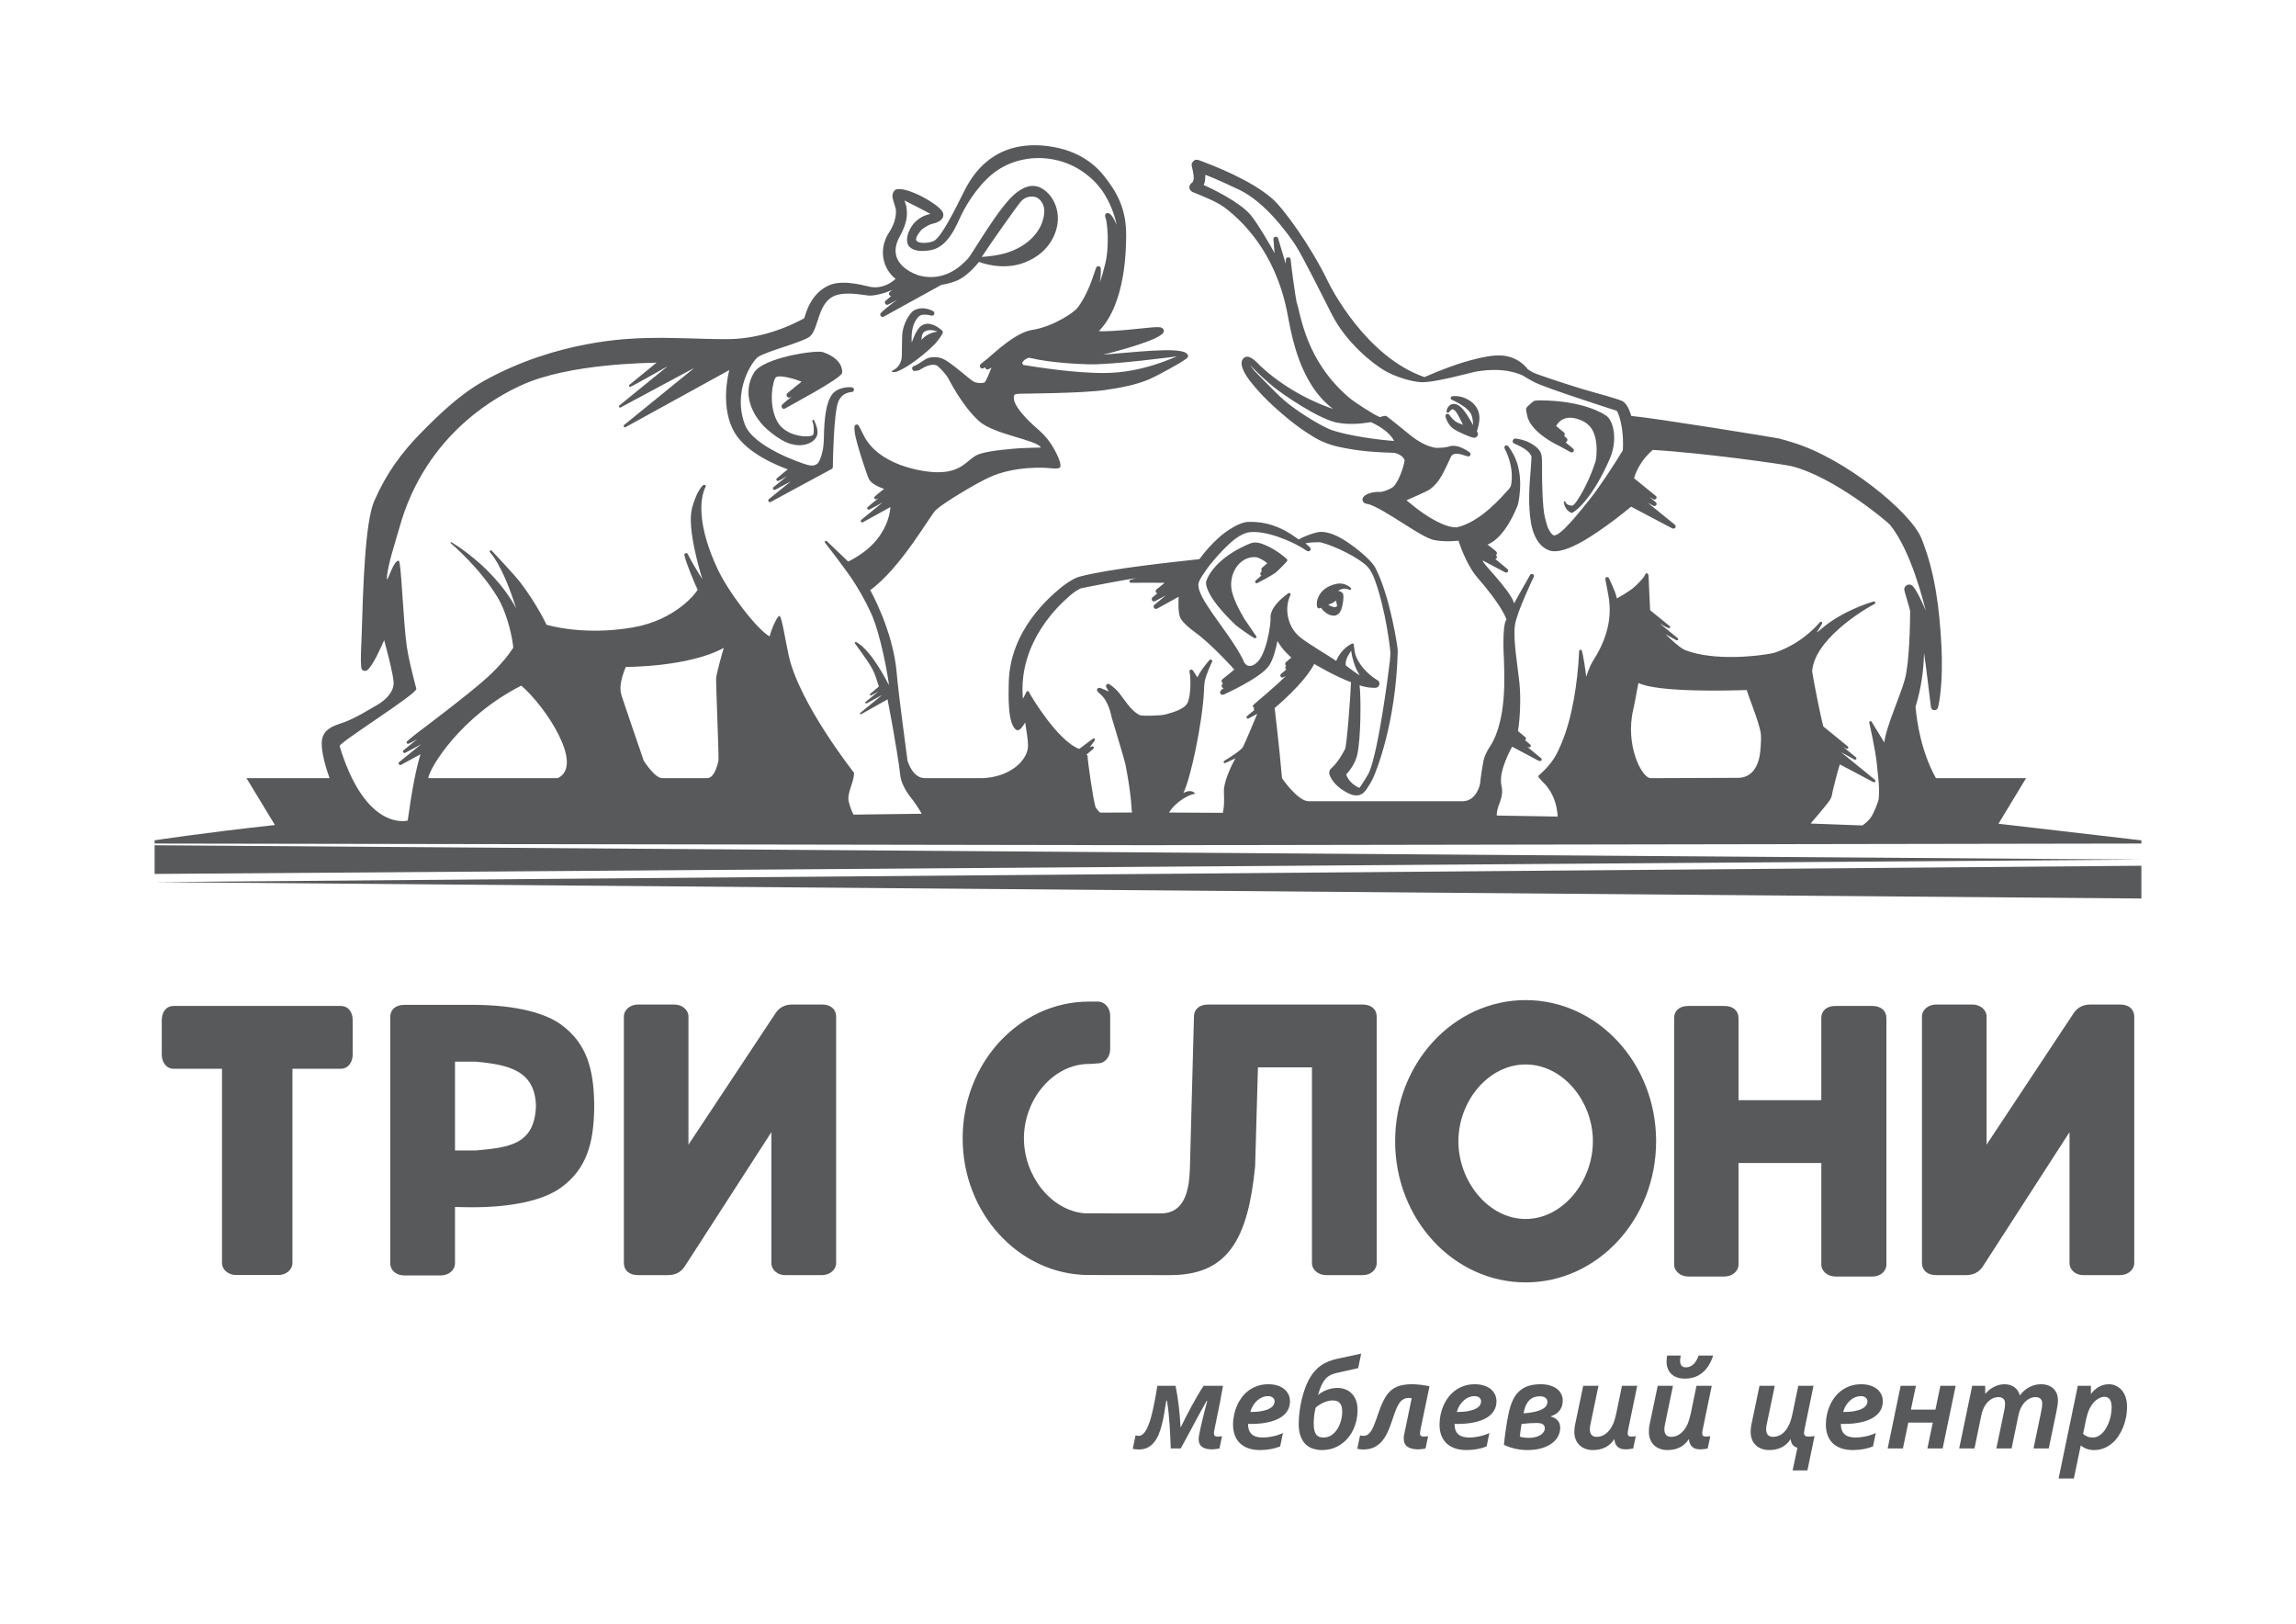 <?xml version="1.0" encoding="utf-8"?>
<!-- Generator: Adobe Illustrator 16.0.0, SVG Export Plug-In . SVG Version: 6.00 Build 0)  -->
<!DOCTYPE svg PUBLIC "-//W3C//DTD SVG 1.1//EN" "http://www.w3.org/Graphics/SVG/1.1/DTD/svg11.dtd">
<svg version="1.1" id="Layer_1" xmlns="http://www.w3.org/2000/svg" xmlns:xlink="http://www.w3.org/1999/xlink" x="0px" y="0px"
	 width="841.89px" height="595.28px" viewBox="0 0 841.89 595.28" enable-background="new 0 0 841.89 595.28" xml:space="preserve">
<g>
	<g>
		<path fill="#58595B" d="M559.41,366.65c-26.423,0-47.849,23.174-47.849,51.753s21.426,51.745,47.849,51.745
			c26.422,0,47.849-23.166,47.849-51.745S585.832,366.65,559.41,366.65z M559.41,446.902c-13.624,0-24.65-13.776-24.65-28.499
			c0-14.738,11.026-28.154,24.65-28.154c13.625,0,24.666,13.416,24.666,28.154C584.076,433.126,573.035,446.902,559.41,446.902z"/>
		<path fill="#58595B" d="M124.893,368.799H63.749c-2.959,0-4.435,2.357-4.435,5.164v12.694c0,2.365,1.323,5.172,4.435,5.172h17.657
			v71.183c0,2.511,2.366,4.436,5.156,4.436h15.493c2.814,0,5.172-1.925,5.172-4.436v-71.183h17.665c3.087,0,4.427-2.807,4.427-5.172
			v-12.694C129.319,371.156,127.836,368.799,124.893,368.799z"/>
		<path fill="#58595B" d="M499.63,368.277h-56.661c-3.393,0-5.172,1.917-5.172,4.418l-1.483,55.523
			c-0.265,10.617-3.16,16.005-9.688,16.615c-0.457,0.048-29.068-0.032-29.068-0.032c-12.35-1.13-22.108-13.865-22.108-27.488
			c0-14.258,10.689-27.257,23.88-27.257c0.915,0,3.305-0.216,3.305-0.216c2.518,0,4.442-2.366,4.442-5.173v-12.309
			c0-2.278-1.292-4.25-3.127-4.908c-0.41-0.159-0.843-0.256-1.315-0.256h-3.305c-12.958,0-24.674,5.774-33.085,15.043
			c-8.195,9.045-13.263,21.419-13.263,35.075c0,13.672,5.067,26.045,13.263,35.073c8.411,9.286,20.127,15.061,33.085,15.061
			l29.759,0.031c21.129,0,28.491-13.095,31.137-39.854l1.034-36.324h19.799v71.743c0,2.511,2.366,4.435,5.181,4.435h13.543
			c2.815,0,5.021-1.924,5.021-4.435v-90.349C504.802,370.194,503.021,368.277,499.63,368.277z"/>
		<path fill="#58595B" d="M686.525,368.799h-13.521c-3.392,0-5.172,1.925-5.172,4.435v30.118h-30.36v-30.118
			c0-2.51-1.778-4.435-5.172-4.435H619.03c-3.399,0-5.164,1.925-5.164,4.435v90.348c0,2.494,2.357,4.411,5.164,4.411h13.271
			c2.814,0,5.172-1.917,5.172-4.411v-37.207h30.36v37.207c0,2.494,2.357,4.411,5.172,4.411h13.672c2.814,0,5.021-1.917,5.021-4.411
			v-90.348C691.697,370.724,689.917,368.799,686.525,368.799z"/>
		<path fill="#58595B" d="M777.402,368.277h-10.89c-3.544,0-5.309,1.772-6.495,3.689l-31.586,47.688v-46.96
			c0-2.501-2.357-4.418-5.172-4.418h-13.352c-2.807,0-5.172,1.917-5.172,4.418v90.349c0,2.511,1.779,4.435,5.172,4.435h10.993
			c3.536,0,5.324-1.764,6.495-3.697l31.45-48.713v47.976c0,2.511,2.214,4.435,5.004,4.435h13.552c2.823,0,5.181-1.924,5.181-4.435
			v-90.349C782.583,370.194,780.803,368.277,777.402,368.277z"/>
		<path fill="#58595B" d="M301.42,368.277h-10.89c-3.561,0-5.317,1.772-6.495,3.689l-31.595,47.688v-46.96
			c0-2.501-2.357-4.418-5.155-4.418h-13.368c-2.799,0-5.155,1.917-5.155,4.418v90.349c0,2.511,1.764,4.435,5.155,4.435h11.01
			c3.536,0,5.309-1.764,6.479-3.697l31.441-48.713v47.976c0,2.511,2.214,4.435,5.028,4.435h13.544c2.807,0,5.172-1.924,5.172-4.435
			v-90.349C306.592,370.194,304.812,368.277,301.42,368.277z"/>
		<path fill="#58595B" d="M217.879,404.555c-0.216-12.677-2.734-22.043-12.124-28.908c-7.049-5.155-19.55-7.257-32.509-7.257
			h-24.979c-3.392,0-5.172,1.933-5.172,4.435v90.349c0,2.51,2.213,4.418,5.027,4.418h13.544c2.815,0,5.172-1.908,5.172-4.418V442.5
			c1.26,0.072,6.407,0.104,6.407,0.104c12.959,0,25.46-2.085,32.509-7.25c9.39-6.863,11.908-16.229,12.124-28.898
			C217.888,406.456,217.888,404.555,217.879,404.555z M174.457,421.779h-7.618v-32.557h7.618
			c12.116,1.114,21.715,3.264,22.068,16.206C196.036,419.719,186.646,420.665,174.457,421.779z"/>
	</g>
	<g>
		<g>
			<path fill="#58595B" d="M433.033,523.13c0.537-1.139,1.154-2.373,1.836-3.721c0.69-1.348,1.403-2.695,2.142-4.05
				c0.745-1.354,1.483-2.679,2.237-3.953c0.737-1.268,1.435-2.39,2.102-3.352h7.104c-0.338,1.899-0.706,3.913-1.107,6.045
				l-2.028,9.944c-0.081,0.313-0.12,0.593-0.153,0.85c-0.023,0.256-0.047,0.457-0.047,0.602c0,0.4,0.096,0.69,0.304,0.891
				c0.218,0.2,0.546,0.288,0.995,0.288c0.448,0,1.002-0.04,1.684-0.128l-0.962,4.499c-0.434,0.087-0.898,0.167-1.396,0.224
				c-0.505,0.056-0.945,0.089-1.362,0.089c-1.619,0-2.847-0.313-3.641-0.915c-0.811-0.609-1.219-1.556-1.219-2.838
				c0-0.338,0.064-0.787,0.145-1.38c0.104-0.593,0.24-1.275,0.4-2.037c0.161-0.77,0.354-1.604,0.562-2.501
				c0.208-0.898,0.449-1.82,0.666-2.743c0.224-0.93,0.457-1.845,0.697-2.767c0.225-0.938,0.474-1.795,0.689-2.598h-0.208
				c-0.65,1.123-1.355,2.381-2.117,3.761c-0.754,1.396-1.54,2.855-2.365,4.362c-0.811,1.523-1.629,3.079-2.494,4.659
				c-0.858,1.587-1.7,3.144-2.534,4.658h-3.673c-0.048-1.411-0.104-2.854-0.176-4.354c-0.072-1.491-0.161-2.983-0.257-4.482
				c-0.112-1.508-0.24-2.991-0.385-4.475c-0.161-1.476-0.354-2.887-0.602-4.226h-0.209c-0.265,1.645-0.513,3.23-0.785,4.763
				c-0.249,1.531-0.554,2.959-0.906,4.29c-0.345,1.331-0.762,2.534-1.219,3.624c-0.481,1.091-1.059,2.021-1.724,2.791
				c-0.667,0.778-1.437,1.388-2.318,1.812c-0.906,0.426-1.933,0.634-3.104,0.634c-0.321,0-0.697-0.016-1.146-0.056
				c-0.433-0.048-0.794-0.104-1.099-0.184l1.019-4.925c0.385,0.104,0.786,0.169,1.179,0.169c0.577,0,1.13-0.241,1.628-0.706
				c0.497-0.464,0.946-1.123,1.379-1.964c0.409-0.843,0.786-1.853,1.163-2.991c0.353-1.155,0.682-2.422,0.986-3.77
				c0.305-1.363,0.602-2.798,0.883-4.313c0.264-1.516,0.537-3.056,0.785-4.603h6.664c0.488,2.405,0.882,4.898,1.194,7.489
				c0.306,2.599,0.514,5.115,0.626,7.586H433.033z"/>
			<path fill="#58595B" d="M473.007,513.764c0,1.282-0.313,2.438-0.93,3.448c-0.625,1.026-1.556,1.893-2.768,2.614
				c-1.218,0.713-2.717,1.267-4.498,1.636c-1.788,0.385-3.832,0.577-6.167,0.577c-0.271,0-0.608-0.009-1.009-0.024v0.136
				c0,0.844,0.119,1.572,0.36,2.19c0.256,0.634,0.609,1.146,1.059,1.531c0.473,0.4,1.042,0.689,1.691,0.866
				c0.666,0.185,1.419,0.272,2.245,0.272c1.228,0,2.526-0.145,3.881-0.449c1.355-0.305,2.543-0.705,3.553-1.211l-1.01,4.933
				c-0.986,0.4-2.109,0.721-3.36,0.962c-1.268,0.24-2.605,0.369-4.018,0.369c-1.691,0-3.159-0.233-4.401-0.69
				c-1.26-0.466-2.294-1.099-3.088-1.924c-0.818-0.834-1.427-1.821-1.82-2.952c-0.409-1.146-0.602-2.405-0.602-3.768
				c0-1.22,0.136-2.431,0.401-3.633c0.24-1.195,0.609-2.35,1.099-3.44c0.488-1.107,1.106-2.116,1.819-3.063
				c0.723-0.946,1.572-1.749,2.526-2.438c0.955-0.69,2.029-1.236,3.216-1.629c1.179-0.393,2.478-0.593,3.857-0.593
				c1.219,0,2.317,0.151,3.311,0.456c0.962,0.289,1.798,0.722,2.479,1.268c0.689,0.537,1.227,1.203,1.611,1.973
				C472.814,511.952,473.007,512.817,473.007,513.764z M467.378,513.764c0-0.514-0.224-0.971-0.626-1.348
				c-0.416-0.385-1.034-0.569-1.868-0.569c-0.642,0-1.282,0.129-1.94,0.377c-0.649,0.257-1.267,0.626-1.852,1.131
				c-0.562,0.506-1.083,1.099-1.549,1.82c-0.457,0.723-0.826,1.547-1.083,2.485c1.677,0,3.081-0.112,4.22-0.336
				c1.146-0.226,2.053-0.513,2.741-0.882c0.697-0.369,1.195-0.786,1.5-1.235C467.218,514.726,467.378,514.261,467.378,513.764z"/>
			<path fill="#58595B" d="M489.935,503.388c-0.85,0.192-1.611,0.465-2.269,0.826c-0.658,0.368-1.243,0.857-1.765,1.475
				c-0.514,0.609-0.986,1.379-1.403,2.294c-0.409,0.922-0.794,2.028-1.187,3.344h0.104c0.401-0.337,0.866-0.649,1.38-0.946
				c0.514-0.306,1.075-0.562,1.668-0.802c0.593-0.225,1.211-0.401,1.86-0.53c0.657-0.144,1.347-0.208,2.053-0.208
				c1.026,0,1.988,0.161,2.903,0.506c0.897,0.336,1.684,0.85,2.357,1.531c0.673,0.682,1.202,1.523,1.579,2.534
				c0.385,1.01,0.569,2.181,0.569,3.504c0,1.9-0.28,3.729-0.882,5.51c-0.594,1.763-1.443,3.327-2.566,4.683
				c-1.122,1.354-2.493,2.445-4.121,3.271c-1.604,0.818-3.448,1.236-5.493,1.236c-1.011,0-2.021-0.146-3.039-0.426
				c-1.011-0.297-1.933-0.795-2.742-1.508c-0.802-0.722-1.468-1.691-1.966-2.942c-0.505-1.235-0.77-2.807-0.77-4.699
				c0-1.411,0.104-2.888,0.289-4.442c0.185-1.556,0.473-3.112,0.842-4.651s0.834-3.015,1.372-4.442
				c0.537-1.41,1.171-2.693,1.884-3.832c0.497-0.811,1.075-1.557,1.692-2.245c0.625-0.69,1.323-1.3,2.109-1.845
				c0.777-0.546,1.668-1.019,2.646-1.429c0.97-0.393,2.085-0.729,3.313-1.009l8.748-1.885l-1.082,5.3L489.935,503.388z
				 M481.707,521.927c0,1.05,0.089,1.908,0.266,2.574c0.192,0.666,0.432,1.179,0.753,1.556c0.32,0.368,0.698,0.617,1.139,0.761
				c0.441,0.129,0.923,0.193,1.444,0.193c1.09,0,2.053-0.28,2.919-0.858c0.857-0.585,1.563-1.323,2.141-2.245
				c0.585-0.913,1.01-1.933,1.323-3.056c0.313-1.122,0.465-2.221,0.465-3.312c0-0.634-0.049-1.211-0.177-1.724
				c-0.12-0.514-0.313-0.946-0.602-1.299c-0.264-0.361-0.617-0.634-1.059-0.818c-0.441-0.192-0.978-0.288-1.627-0.288
				c-0.506,0-1.026,0.064-1.572,0.192c-0.537,0.12-1.091,0.304-1.635,0.529c-0.546,0.231-1.075,0.505-1.597,0.834
				c-0.521,0.32-1.002,0.682-1.451,1.074c-0.112,0.401-0.208,0.85-0.313,1.348c-0.08,0.489-0.169,1.01-0.226,1.539
				c-0.072,0.546-0.119,1.067-0.144,1.58C481.724,521.028,481.707,521.494,481.707,521.927z"/>
			<path fill="#58595B" d="M517.632,512.608c-0.441-0.079-0.803-0.112-1.066-0.112c-1.194,0-2.189,0.418-2.967,1.268
				c-0.433,0.497-0.834,1.09-1.171,1.788c-0.345,0.698-0.666,1.476-0.963,2.285c-0.288,0.834-0.593,1.691-0.897,2.599
				c-0.305,0.914-0.609,1.813-0.945,2.702c-0.354,0.898-0.738,1.756-1.156,2.606c-0.433,0.85-0.93,1.619-1.499,2.341
				c-0.811,1.011-1.78,1.813-2.911,2.422c-1.138,0.594-2.51,0.89-4.129,0.89c-0.289,0-0.658-0.016-1.115-0.056
				c-0.449-0.048-0.842-0.104-1.13-0.184l1.019-4.925c0.432,0.104,0.897,0.169,1.371,0.169c0.521,0,1.002-0.145,1.418-0.434
				c0.434-0.28,0.818-0.689,1.188-1.234c0.385-0.562,0.737-1.234,1.058-2.004c0.321-0.779,0.634-1.604,0.938-2.486
				c0.313-0.898,0.634-1.805,0.955-2.742c0.32-0.938,0.689-1.861,1.074-2.768c0.4-0.89,0.834-1.748,1.314-2.558
				c0.49-0.802,1.044-1.507,1.677-2.102c0.994-0.97,2.156-1.635,3.473-2.02c1.331-0.369,2.798-0.569,4.466-0.569
				c2.045,0,4.226,0.248,6.535,0.737l-3.295,15.821c-0.057,0.313-0.104,0.593-0.129,0.85c-0.048,0.256-0.063,0.457-0.063,0.602
				c0,0.408,0.119,0.714,0.328,0.906c0.225,0.185,0.537,0.272,0.979,0.272c0.417,0,0.979-0.04,1.684-0.128l-0.971,4.499
				c-0.416,0.087-0.881,0.167-1.387,0.224c-0.497,0.056-0.954,0.089-1.355,0.089c-1.636,0-2.902-0.32-3.849-0.938
				c-0.922-0.634-1.388-1.645-1.388-3.056c0-0.208,0.008-0.448,0.032-0.714c0.016-0.264,0.057-0.521,0.137-0.793L517.632,512.608z"
				/>
			<path fill="#58595B" d="M548.722,513.764c0,1.282-0.313,2.438-0.938,3.448c-0.618,1.026-1.54,1.893-2.751,2.614
				c-1.219,0.713-2.719,1.267-4.507,1.636c-1.779,0.385-3.849,0.577-6.158,0.577c-0.272,0-0.609-0.009-1.011-0.024v0.136
				c0,0.844,0.104,1.572,0.361,2.19c0.233,0.634,0.586,1.146,1.058,1.531c0.475,0.4,1.036,0.689,1.692,0.866
				c0.666,0.185,1.404,0.272,2.229,0.272c1.243,0,2.526-0.145,3.882-0.449c1.362-0.305,2.541-0.705,3.552-1.211l-1.019,4.933
				c-0.962,0.4-2.084,0.721-3.336,0.962c-1.267,0.24-2.605,0.369-4.025,0.369c-1.684,0-3.159-0.233-4.395-0.69
				c-1.267-0.466-2.293-1.099-3.103-1.924c-0.818-0.834-1.42-1.821-1.82-2.952c-0.394-1.146-0.586-2.405-0.586-3.768
				c0-1.22,0.121-2.431,0.377-3.633c0.257-1.195,0.626-2.35,1.122-3.44c0.49-1.107,1.091-2.116,1.829-3.063
				c0.722-0.946,1.555-1.749,2.518-2.438c0.946-0.69,2.021-1.236,3.208-1.629c1.187-0.393,2.462-0.593,3.864-0.593
				c1.22,0,2.302,0.151,3.289,0.456c0.978,0.289,1.812,0.722,2.501,1.268c0.683,0.537,1.22,1.203,1.597,1.973
				C548.537,511.952,548.722,512.817,548.722,513.764z M543.075,513.764c0-0.514-0.2-0.971-0.601-1.348
				c-0.426-0.385-1.034-0.569-1.868-0.569c-0.642,0-1.283,0.129-1.941,0.377c-0.657,0.257-1.267,0.626-1.853,1.131
				c-0.569,0.506-1.082,1.099-1.547,1.82c-0.465,0.723-0.826,1.547-1.099,2.485c1.676,0,3.095-0.112,4.218-0.336
				c1.139-0.226,2.061-0.513,2.758-0.882c0.698-0.369,1.195-0.786,1.5-1.235C542.924,514.726,543.075,514.261,543.075,513.764z"/>
			<path fill="#58595B" d="M568.623,519.336c1.131,0.265,1.99,0.762,2.575,1.468c0.601,0.706,0.89,1.588,0.89,2.631
				c0,1.091-0.256,2.133-0.777,3.127s-1.292,1.861-2.311,2.614c-1.01,0.738-2.253,1.331-3.744,1.771
				c-1.5,0.441-3.216,0.667-5.18,0.667c-1.549,0-3.072-0.169-4.563-0.514c-1.499-0.338-2.854-0.81-4.065-1.412
				c0.112-1.026,0.225-2.053,0.353-3.103c0.137-1.034,0.273-2.045,0.417-3.048c0.145-0.985,0.305-1.932,0.466-2.846
				c0.168-0.923,0.329-1.765,0.489-2.534c0.393-1.78,0.865-3.328,1.467-4.651c0.586-1.331,1.355-2.438,2.293-3.336
				c0.923-0.882,2.045-1.556,3.337-2.013c1.307-0.441,2.854-0.673,4.667-0.673c1.282,0,2.414,0.151,3.416,0.456
				c1.002,0.289,1.844,0.706,2.533,1.235c0.706,0.538,1.22,1.162,1.589,1.893c0.359,0.722,0.544,1.516,0.544,2.365
				c0,1.388-0.359,2.582-1.066,3.577c-0.714,0.993-1.82,1.739-3.328,2.229V519.336z M563.476,521.687
				c-0.705,0-1.547,0.023-2.526,0.079c-0.97,0.064-1.98,0.153-3.007,0.273c-0.128,0.714-0.256,1.476-0.385,2.277
				c-0.112,0.802-0.216,1.587-0.272,2.357c0.401,0.152,0.882,0.257,1.435,0.337c0.546,0.08,1.195,0.129,1.949,0.129
				c0.778,0,1.54-0.081,2.237-0.258c0.698-0.16,1.314-0.4,1.837-0.713c0.521-0.297,0.946-0.682,1.234-1.114
				c0.313-0.449,0.465-0.938,0.465-1.476c0-0.603-0.225-1.06-0.705-1.396C565.264,521.847,564.518,521.687,563.476,521.687z
				 M564.623,511.903c-0.754,0-1.452,0.104-2.094,0.336c-0.642,0.226-1.219,0.594-1.716,1.091c-0.514,0.498-0.946,1.139-1.315,1.941
				c-0.368,0.802-0.657,1.764-0.842,2.887c1.732-0.137,3.168-0.337,4.282-0.61c1.123-0.28,2.013-0.601,2.678-0.985
				c0.666-0.377,1.131-0.786,1.388-1.234c0.265-0.441,0.4-0.891,0.4-1.372c0-0.609-0.248-1.106-0.705-1.491
				C566.218,512.088,565.528,511.903,564.623,511.903z"/>
			<path fill="#58595B" d="M577.276,524.901c0-0.376,0.023-0.802,0.064-1.275c0.04-0.48,0.151-1.106,0.328-1.907l2.863-13.664h5.589
				l-2.943,14.145c-0.137,0.642-0.208,1.235-0.208,1.804c0,0.963,0.232,1.66,0.674,2.109c0.449,0.449,1.05,0.658,1.812,0.658
				c0.49,0,1.003-0.064,1.516-0.209c0.521-0.145,1.035-0.385,1.54-0.722s0.994-0.785,1.476-1.331
				c0.473-0.545,0.897-1.219,1.298-2.028c0.266-0.546,0.521-1.179,0.738-1.9s0.449-1.588,0.666-2.599l2.053-9.927h5.589
				l-3.304,15.989c-0.072,0.313-0.112,0.593-0.145,0.85c-0.032,0.256-0.048,0.457-0.048,0.602c0,0.408,0.104,0.714,0.32,0.906
				c0.233,0.185,0.554,0.272,0.979,0.272c0.458,0,1.019-0.04,1.677-0.128l-0.97,4.499c-1.012,0.2-1.926,0.313-2.743,0.313
				c-1.315,0-2.311-0.32-2.983-0.964c-0.674-0.624-1.051-1.531-1.139-2.717h-0.096c-0.866,1.323-1.965,2.316-3.265,2.958
				c-1.314,0.658-2.814,0.979-4.482,0.979c-1.011,0-1.939-0.146-2.767-0.457c-0.841-0.297-1.571-0.73-2.156-1.3
				c-0.609-0.569-1.083-1.268-1.428-2.094C577.445,526.931,577.276,525.985,577.276,524.901z"/>
			<path fill="#58595B" d="M604.612,524.901c0-0.376,0.008-0.802,0.049-1.275c0.031-0.48,0.151-1.106,0.32-1.907l2.871-13.664h5.589
				l-2.936,14.145c-0.145,0.642-0.224,1.235-0.224,1.804c0,0.963,0.239,1.66,0.681,2.109c0.449,0.449,1.059,0.658,1.813,0.658
				c0.489,0,0.994-0.064,1.516-0.209s1.027-0.385,1.54-0.722c0.505-0.337,0.994-0.785,1.476-1.331
				c0.473-0.545,0.897-1.219,1.307-2.028c0.257-0.546,0.513-1.179,0.721-1.9c0.241-0.722,0.449-1.588,0.675-2.599l2.053-9.927h5.598
				l-3.313,15.989c-0.056,0.313-0.12,0.593-0.145,0.85c-0.032,0.256-0.048,0.457-0.048,0.602c0,0.408,0.104,0.714,0.337,0.906
				c0.217,0.185,0.538,0.272,0.954,0.272c0.465,0,1.026-0.04,1.684-0.128l-0.962,4.499c-1.002,0.2-1.933,0.313-2.759,0.313
				c-1.291,0-2.285-0.32-2.959-0.964c-0.674-0.624-1.066-1.531-1.154-2.717h-0.104c-0.865,1.323-1.948,2.316-3.264,2.958
				c-1.307,0.658-2.807,0.979-4.482,0.979c-1.011,0-1.924-0.146-2.767-0.457c-0.834-0.297-1.548-0.73-2.156-1.3
				c-0.61-0.569-1.067-1.268-1.404-2.094C604.772,526.931,604.612,525.985,604.612,524.901z M616.304,496.964
				c-0.169,0.746-0.248,1.372-0.248,1.876c0,1.629,0.705,2.447,2.116,2.447c1.043,0,1.973-0.386,2.775-1.123
				c0.785-0.746,1.427-1.805,1.9-3.2h5.34c-0.897,2.734-2.196,4.836-3.953,6.278c-1.74,1.46-3.89,2.183-6.432,2.183
				c-0.97,0-1.86-0.129-2.678-0.394c-0.825-0.266-1.531-0.65-2.142-1.179c-0.593-0.529-1.059-1.188-1.395-1.973
				c-0.329-0.803-0.498-1.716-0.498-2.759c0-0.674,0.081-1.396,0.209-2.157H616.304z"/>
			<path fill="#58595B" d="M659.077,530.78c-0.706-0.21-1.268-0.554-1.701-1.035c-0.416-0.489-0.682-1.179-0.754-2.068h-0.096
				c-0.866,1.323-1.973,2.316-3.271,2.958c-1.308,0.658-2.807,0.979-4.476,0.979c-1.018,0-1.948-0.146-2.789-0.457
				c-0.818-0.297-1.548-0.73-2.143-1.3c-0.601-0.569-1.082-1.268-1.418-2.094c-0.337-0.833-0.506-1.778-0.506-2.862
				c0-0.376,0.008-0.802,0.064-1.275c0.04-0.48,0.152-1.106,0.328-1.907l2.855-13.664h5.597l-2.95,14.145
				c-0.145,0.642-0.209,1.188-0.209,1.668c0,1.034,0.225,1.78,0.674,2.229c0.457,0.457,1.05,0.674,1.82,0.674
				c0.729,0,1.516-0.161,2.316-0.489c0.787-0.329,1.549-0.931,2.254-1.78c0.545-0.666,1.051-1.507,1.499-2.535
				c0.449-1.025,0.818-2.309,1.139-3.864l2.078-10.047h5.588l-3.343,16.142c-0.057,0.329-0.097,0.568-0.104,0.722
				c-0.016,0.152-0.032,0.28-0.032,0.368c0,0.538,0.137,0.899,0.417,1.1c0.281,0.2,0.722,0.288,1.339,0.288
				c0.177,0,0.465-0.008,0.85-0.04c0.394-0.032,0.818-0.08,1.251-0.169l-2.622,12.614h-5.421L659.077,530.78z"/>
			<path fill="#58595B" d="M690.382,513.764c0,1.282-0.313,2.438-0.931,3.448c-0.624,1.026-1.555,1.893-2.767,2.614
				c-1.21,0.713-2.709,1.267-4.507,1.636c-1.771,0.385-3.823,0.577-6.149,0.577c-0.272,0-0.618-0.009-1.019-0.024v0.136
				c0,0.844,0.112,1.572,0.361,2.19c0.24,0.634,0.593,1.146,1.066,1.531c0.465,0.4,1.026,0.689,1.691,0.866
				c0.666,0.185,1.419,0.272,2.229,0.272c1.234,0,2.534-0.145,3.896-0.449c1.355-0.305,2.543-0.705,3.553-1.211l-1.018,4.933
				c-0.987,0.4-2.102,0.721-3.353,0.962c-1.268,0.24-2.606,0.369-4.025,0.369c-1.684,0-3.159-0.233-4.402-0.69
				c-1.26-0.466-2.286-1.099-3.104-1.924c-0.802-0.834-1.41-1.821-1.795-2.952c-0.41-1.146-0.603-2.405-0.603-3.768
				c0-1.22,0.128-2.431,0.377-3.633c0.257-1.195,0.626-2.35,1.114-3.44c0.489-1.107,1.09-2.116,1.828-3.063
				c0.722-0.946,1.564-1.749,2.527-2.438c0.945-0.69,2.02-1.236,3.207-1.629c1.186-0.393,2.469-0.593,3.864-0.593
				c1.211,0,2.31,0.151,3.288,0.456c0.979,0.289,1.813,0.722,2.502,1.268c0.682,0.537,1.211,1.203,1.604,1.973
				C690.197,511.952,690.382,512.817,690.382,513.764z M684.753,513.764c0-0.514-0.217-0.971-0.626-1.348
				c-0.416-0.385-1.026-0.569-1.86-0.569c-0.642,0-1.29,0.129-1.949,0.377c-0.648,0.257-1.258,0.626-1.843,1.131
				c-0.57,0.506-1.092,1.099-1.549,1.82c-0.465,0.723-0.825,1.547-1.091,2.485c1.668,0,3.089-0.112,4.227-0.336
				c1.123-0.226,2.045-0.513,2.742-0.882c0.689-0.369,1.188-0.786,1.492-1.235C684.6,514.726,684.753,514.261,684.753,513.764z"/>
			<path fill="#58595B" d="M706.732,531.02l1.973-9.478h-8.974l-1.973,9.478h-5.589l4.755-22.965h5.59l-1.829,8.724h8.997
				l1.813-8.724h5.604l-4.778,22.965H706.732z"/>
			<path fill="#58595B" d="M740.7,511.494c0.978-1.299,2.141-2.285,3.448-2.975c1.331-0.69,2.75-1.034,4.218-1.034
				c0.938,0,1.788,0.136,2.559,0.393c0.746,0.265,1.402,0.642,1.947,1.154c0.546,0.498,0.987,1.123,1.284,1.845
				c0.296,0.722,0.44,1.563,0.44,2.51c0,0.585-0.048,1.235-0.16,1.941c-0.104,0.713-0.233,1.419-0.377,2.14l-2.822,13.552h-5.59
				l2.799-13.454c0.161-0.763,0.257-1.372,0.32-1.829c0.057-0.457,0.072-0.85,0.072-1.17c0-0.329-0.031-0.626-0.128-0.915
				c-0.08-0.289-0.216-0.537-0.408-0.745c-0.185-0.218-0.45-0.385-0.746-0.506c-0.321-0.128-0.722-0.2-1.163-0.2
				c-0.954,0-1.845,0.272-2.679,0.81c-0.842,0.529-1.571,1.267-2.165,2.205c-0.32,0.474-0.601,1.003-0.826,1.604
				c-0.24,0.601-0.456,1.323-0.625,2.156l-2.485,12.044h-5.598l2.807-13.454c0.16-0.763,0.272-1.372,0.321-1.829
				c0.048-0.457,0.072-0.85,0.072-1.17c0-0.329-0.041-0.626-0.121-0.915c-0.088-0.289-0.232-0.537-0.417-0.745
				c-0.184-0.218-0.449-0.385-0.753-0.506c-0.313-0.128-0.714-0.2-1.163-0.2c-0.874,0-1.692,0.231-2.478,0.682
				c-0.795,0.465-1.476,1.09-2.07,1.908c-0.393,0.513-0.729,1.115-1.001,1.78c-0.289,0.674-0.514,1.467-0.715,2.357l-2.501,12.092
				h-5.604l4.77-22.965h4.765v2.887h0.095c0.377-0.449,0.811-0.891,1.315-1.308c0.506-0.417,1.067-0.794,1.652-1.099
				c0.602-0.32,1.219-0.577,1.909-0.762c0.689-0.192,1.387-0.288,2.108-0.288c1.403,0,2.59,0.344,3.577,1.034
				c0.978,0.689,1.65,1.676,2.012,2.975H740.7z"/>
			<path fill="#58595B" d="M773.232,507.485c0.994,0,1.9,0.2,2.727,0.608c0.818,0.393,1.523,0.954,2.125,1.66
				c0.585,0.723,1.051,1.588,1.371,2.614c0.321,1.026,0.489,2.173,0.489,3.432c0,1.204-0.129,2.438-0.353,3.705
				c-0.249,1.268-0.602,2.47-1.051,3.641c-0.473,1.171-1.059,2.278-1.732,3.304c-0.682,1.027-1.46,1.925-2.357,2.679
				c-0.89,0.77-1.892,1.379-3.015,1.819c-1.106,0.441-2.294,0.667-3.561,0.667c-1.011,0-1.925-0.146-2.751-0.457
				c-0.818-0.297-1.516-0.699-2.076-1.18h-0.097l-2.518,12.061h-5.59l7.04-33.983h4.805v2.887h0.104
				c0.328-0.434,0.707-0.867,1.156-1.283c0.416-0.418,0.905-0.786,1.442-1.107c0.536-0.32,1.123-0.568,1.765-0.77
				C771.772,507.589,772.479,507.485,773.232,507.485z M763.818,525.688c0.441,0.377,0.947,0.698,1.516,0.946
				c0.602,0.257,1.259,0.377,1.972,0.377c0.715,0,1.389-0.16,2.021-0.465c0.634-0.321,1.203-0.754,1.716-1.314
				c0.514-0.546,0.971-1.188,1.371-1.926c0.402-0.737,0.754-1.515,1.027-2.349c0.288-0.826,0.497-1.685,0.641-2.559
				c0.145-0.874,0.209-1.731,0.209-2.565c0-1.139-0.209-2.054-0.626-2.727c-0.433-0.675-1.098-1.019-1.996-1.019
				c-0.794,0-1.62,0.265-2.478,0.818c-0.857,0.537-1.645,1.331-2.334,2.381c-0.408,0.61-0.777,1.323-1.083,2.125
				c-0.32,0.81-0.593,1.739-0.809,2.783L763.818,525.688z"/>
		</g>
	</g>
	<g>
		<path fill="#58595B" d="M784.604,308.016c-3.448-0.433-51.305-5.945-51.81-6.021l10.12-16.708h-33.047
			c-5.404-9.639-7.016-20.789-7.489-26.189c1.974-6.415,3.015-13.103,3.112-19.819c0.568,3.484,2.469,19.414,2.469,19.414
			c0.032,0.469,0.104,1.095,0.585,1.411c0.418,0.329,1.06,0.341,1.516,0.036c0.506-0.297,0.569-0.906,0.698-1.359
			c0.12-0.481,1.868-8.196,1.099-22.429c-0.722-13.287-2.317-26.743-7.369-39.1c-3.865-9.446-27.97-29.345-47.368-35.099
			c-1.604-0.477-3.176-1.002-4.811-1.396c-1.636-0.368-45.475-7.493-54.176-8.271c-0.232-0.821-1.034-3.776-2.838-5.196
			c-1.188-0.93-11.523-3.576-14.98-4.639c-3.431-1.054-6.863-2.141-10.296-3.284c-1.708-0.573-3.407-1.138-5.1-1.744
			c-1.708-0.581-3.352-1.19-4.755-2.301c-1.034-1.34-3.697-4.25-8.726-4.916c-3.535-0.473-8.459,0.718-10.104,1.138
			c-6.552,1.58-12.854,4.01-19.021,6.704c-21.441-7.45-34.313-32.821-35.379-35.03c-6.207-12.915-16.27-26.791-20.456-30.416
			c-7.858-6.844-21.33-11.996-25.933-13.728l-0.857-0.321c-0.266-0.128-0.69-0.236-1.075-0.185c-0.833,0.1-1.339,0.726-1.651,1.476
			c-0.305,0.742,1.58,5.1,0.28,6.788c-0.168,0.196-0.369,0.256-0.698,0.637c-0.265,0.317-0.416,0.702-0.424,1.095
			c-0.057,0.802,0.505,1.6,1.21,1.849c4.499,1.88,9.229,3.54,12.967,6.636c4.563,3.776,16.968,14.542,21.57,36.871
			c0.898,4.818,1.805,9.619,3.272,14.341c1.442,4.699,3.384,9.294,6.094,13.444c2.037,3.103,4.555,5.954,7.537,8.191
			c-1.146-0.385-14.418-4.566-26.245-15.372c-1.242-1.146-2.293-2.59-4.041-3.452c-1.949-0.966-2.863,0.665-2.968,0.874
			c-1.211,2.518,2.182,6.836,2.687,7.545c4.25,5.513,9.343,10.18,14.675,14.515c2.687,2.165,5.493,4.186,8.46,5.97
			c2.918,1.86,6.294,3.14,9.662,3.869c6.728,1.512,13.585,2.009,20.408,2.181c0.81,0.253,3.184,1.007,3.624,2.75
			c0.049,0.354-1.362,6.616-3.977,9.523c-0.562,0.625-2.55,1.624-4.618,2.053c-0.972-0.064-1.941-0.032-2.943,0.157
			c-0.946,0.192-4.122,0.918-3.89,2.862c0.129,0.838,0.891,1.303,1.708,1.391c2.421,0.261,9.054,4.503,12.285,6.543
			c3.271,2.041,6.447,4.21,10.016,5.902c0.906,0.421,1.884,0.746,2.91,0.906c0.931,0.153,1.973,0.241,2.92,0.289
			c1.812,0.081,3.576,0,5.348-0.165c1.307,4.118,3.97,10.128,6.849,13.42c9.013,10.316,10.544,14.859,10.737,15.444
			c-1.725,2.357-0.922,14.61-0.922,14.61c0.088,4.851,1.307,22.14-5.108,31.959c-0.915,1.388-1.668,2.811-2.149,4.326
			c-0.481,1.515-1.372,7.75-1.483,9.298l0,0c0,0-1.154,6.455-6.472,6.455h-56.389c-3.984,0-9.71-8.335-9.782-8.456
			c-0.898-10.861-2.687-25.705-2.687-25.705c0.056-0.083,10.834-8.957,14.514-16.182c1.372,0.762,6.729,4.062,13.48,6.724
			c-0.104,4.058-1.476,22.602-2.157,24.458c-2.951,5.717-5.197,7.028-5.492,7.554c-0.321,0.573-0.441,1.234-0.241,1.824
			c1.659,4.663,7.193,7.097,8.228,7.401c3.864,1.11,5.211-1.861,5.917-2.891c0.698-0.994,1.308-2.125,1.845-3.215
			c1.026-2.241,8.396-19.979,9.045-46.65c0.033-1.227-2.814-20.039-8.219-30.455c-1.7-3.276-9.614-9.567-14.097-11.64
			c-1.115-0.509-2.285-0.986-3.521-1.243c-1.186-0.276-2.533-0.417-3.752-0.104c-2.374,0.574-4.627,1.451-6.775,2.606
			c-2.863-2.057-9.11-6.849-18.708-6.423c-3.097,0.132-7.955,3.407-10.618,5.805c-2.63,2.361-4.955,5.024-7.056,7.831
			c-8.7,0.986-32.798,3.439-43.992,6.435c-2.262,0.602-5.564,2.947-7.249,4.395c-3.408,2.915-18.211,15.144-18.644,34.269
			c-0.104,4.495-0.521,15.869,2.927,17.565c1.235,0.598,2.951-2.594,3.096-2.778c0.104,1.371,1.307,7.097,0.97,9.446
			c-0.713,4.944-6.848,10.604-16.687,10.965h-21.034c-4.45,0-6.198-5.75-6.415-6.475c-0.256-2.161-3.288-24.153-3.969-32.252
			c-1.3-15.4-9.695-30.199-9.695-30.199c11.371-8.267,21.819-27.26,24.121-29.433c2.814-2.618,14.643-9.691,19.59-11.952
			c9.254-4.23,20.561-3.572,22.461-3.308c0.793,0.064,2.807,0.297,3.407-0.296c0.306-0.285,0.586-1.884-2.253-6.944
			c-1.379-2.454-3.159-4.715-5.284-6.559c-11.451-9.86-9.286-12.678-9.142-13.187c0.546-0.245,1.291-0.269,1.949-0.333
			c0.681-0.043,22.965-0.128,31.209-1.351c5.5-0.806,11.05-1.764,16.206-3.925c2.582-1.143,4.979-2.522,7.441-3.837
			c1.219-0.67,5.068-2.814,6.271-3.79c0.145-0.108,0.626-0.457,0.577-1.05c-0.023-0.421-0.648-0.926-0.825-1.042
			c-0.369-0.213-1.868-1.067-7.931-0.954c-3.015,0.056-6.039,0.256-9.021,0.489c-2.999,0.224-6.007,0.477-9.006,0.758
			c-1.459,0.136-2.926,0.273-4.386,0.385c2.839-0.658,17.177-4.398,20.953-7.044c0.449-0.361,1.564-0.846,1.268-2.025
			c-0.177-0.726-1.131-0.946-1.283-0.974c-1.219-0.133-2.294-0.004-3.424,0.072c-2.222,0.188-14.747,1.667-19.061,1.335
			c10.007-10.18,9.95-30.797,10.007-34.738c0.16-10.204-3.568-16.442-8.115-22.164c-2.47-3.123-8.477-9.414-20.696-10.941
			c-20.585-2.59-27.945,11.884-29.959,15.308c-0.985,1.7-8.396,17.95-11.764,19.481c-1.739,0.794-5.613,1.175-6.398-0.216
			c-0.513-0.898,1.106-2.979,1.748-3.721c0.625-0.721,2.646-1.876,3.656-2.233c0.369-0.132,0.946-0.216,1.508-0.396
			c3.745-1.25,3.231-3.537,2.422-4.539c-2.759-3.432-13.801-9.202-16.984-7.674c-0.826,0.558-1.194,1.701-1.106,2.518
			c0.032,0.951,1.106,3.854,1.219,4.611c0.225,1.431,0.024,4.787-2.43,8.476c-1.748,2.654-2.686,6.026-2.141,9.31
			c0.777,4.975,4.025,7.381,4.498,7.75c-2.293,2.169-5.444,3.412-8.604,3.059c-1.66-0.148-10.145-3.079-15.653-0.738
			c-7.017,2.983-8.7,10.581-9.254,12.161c-8.764,4.719-18.636,7.674-28.644,7.629c-10.096-0.004-20.207-0.738-30.343-0.369
			c-5.06,0.168-31.402,0.738-58.169,15.533c-8.869,4.9-16.318,12.052-23.447,19.281c-7.04,7.213-12.605,14.674-17.071,24.943
			c-3.376,7.766-4.09,32.087-4.596,49.252c-0.128,4.29-0.44,7.918-0.208,11.166c0.104,1.552,0.609,1.656,1.051,1.776
			c0.425,0.1,0.938-0.016,1.187-0.2c2.213-1.716,5.309-8.977,6.23-11.026c1.107,4.105,2.181,8.231,3.015,12.389
			c0.201,1.115,0.409,2.257,0.449,3.343c0.009,1.075-0.304,2.149-0.85,3.104c-1.066,1.928-2.807,3.476-4.715,4.654
			c-3.985,2.266-7.875,4.788-12.133,6.439c-2.069,0.806-4.458,1.311-6.399,2.859c-0.954,0.746-1.724,1.848-2.036,3.05
			c-1.114,4.382,2.125,13.328,2.654,14.755H90.388l10.416,17.172c-26.959,2.967-43.959,5.59-44.111,5.605v1.194l364.256,0.602
			l364.249-0.602v-1.194C784.996,308.04,784.804,308.032,784.604,308.016z M431.573,130.644c-1.387,0.465-12.63,5.978-26.285,6.102
			c-11.323,0.096-25.083-2.169-29.958-2.927c-0.169-0.145-1.019-0.557,0.071-1.612c0.955-0.922,1.989-1.05,1.989-1.05
			c8.476,2.021,19.156,2.314,21.586,2.398C407.79,133.851,431.509,130.651,431.573,130.644z M204.512,285.287h-47.495
			c0.553-3.837,11.779-22.577,34.128-33.924C199.789,258.736,214.472,280.547,204.512,285.287z M263.458,278.739
			c0,0-1.139,6.547-4.137,6.547h-16.52c-2.751,0-6.776-6.439-6.776-6.439s-7.77-22.629-8.106-23.864
			c-0.368-1.239-0.481-2.369-0.368-3.621c0.216-2.325,0.97-4.643,1.916-6.852c0,0,23.038,0.104,35.924-6.989
			c-0.682,2.218-2.67,9.507-2.799,11.038C262.464,250.096,263.587,275.905,263.458,278.739z M312.982,298.654
			c-0.023-0.036-1.042-1.788-1.771-4.744c-0.778-3.203,2.068-7.313,1.933-10.601c0-0.048-20.031-25.284-23.96-43.037
			c-1.203-5.373-2.511-14.47-3.401-14.47c-0.688,0-2.71,4.194-3.584,7.518c-4.578-2.518-15.1-16.178-19.093-24.758
			c-7.265-15.524-6.735-25.592-4.321-30.219c0.063-0.117,0.039-0.329-0.138-0.457c-0.248-0.173-0.657-0.153-0.85,0
			c-0.722,0.529-2.694,3.247-4.057,8.419c-1.941,7.357,3.11,23.896,3.833,26.049c-1.989-3.05-3.825-6.182-5.518-9.41
			c-0.08-0.165-0.28-0.252-0.69-0.088c-0.4,0.16-0.473,0.336-0.44,0.537c0.658,3.208,3.905,10.781,4.884,12.814
			c-0.497,1.075-7.979,11.074-23.672,13.804c-18.443,3.212-31.755-0.986-31.755-0.986v0.008c-0.369-0.806-3.536-7.501-9.582-15.496
			c-2.013-2.654-10.473-11.631-10.473-11.631c-0.04-0.024-0.337-0.272-0.626-0.052c-0.313,0.257-0.048,0.634-0.023,0.666
			c0,0,4.507,4.267,9.591,20.545c-1.099-2.182-2.471-4.214-3.865-6.139c-2.695-3.721-5.813-7.032-9.134-10.071
			c-3.384-2.979-6.912-5.746-10.737-8.083c-0.08-0.06-0.208-0.04-0.272,0.04c-0.088,0.096-0.08,0.241,0.016,0.321
			c0,0,10.481,8.792,17.112,19.77c4.002,6.6,5.678,16.174,5.813,18.588c-2.028,3.071-5.012,6.736-9.486,10.834
			c-6.455,5.938-25.363,20.111-25.363,20.111s-3.119,2.426-4.065,3.324c-0.137,0.125-0.337,0.365-0.12,0.726
			c0.176,0.285,0.617,0.2,0.802,0.121c0.842-0.357,3.047-1.648,3.047-1.648s-4.723,3.817-5.004,4.069c0,0-0.473,0.353-0.185,0.786
			c0.272,0.393,0.634,0.232,0.803,0.156c1.491-0.725,5.813-3.139,5.813-3.139l-8.059,6.555c0,0-0.466,0.377-0.097,0.826
			c0.385,0.461,0.817,0.16,0.817,0.16l7.089-3.841c-1.628,5.276-3.079,12.65-4.699,24.305c0,0-15.355,4.354-24.963-27.288
			c-0.376-1.255,28.588-19.237,28.123-21.033c-1.396-5.401-2.863-11.183-3.473-15.324c-1.322-9.022-2.045-31.273-2.935-31.579
			c-1.885-0.629-4.33,8.339-4.37,6.6c-0.08-4.126,3.496-14.771,4.467-18.368c9.759-35.683,37.567-49.279,44.889-52.635
			c17.594-8.071,47.111-8.119,49.524-8.26l-9.999,8.164c-0.032,0.021-0.225,0.205-0.08,0.481c0.2,0.292,0.425,0.224,0.48,0.208
			c0.746-0.205,13.624-7.518,13.624-7.518s-17.633,14.314-17.705,14.394c0,0-0.232,0.2-0.08,0.529
			c0.192,0.316,0.521,0.192,0.521,0.192c0.152-0.052,27.088-14.53,27.088-14.53s-25.685,20.865-25.78,20.957
			c0,0-0.265,0.232-0.088,0.593c0.176,0.337,0.585,0.209,0.585,0.209c0.513-0.245,38.098-20.953,38.098-20.953
			c-0.465,1.74-3.416,14.081,2.068,23.123c4.507,7.465,15.749,11.976,19.39,13.275c0,0-3.096,2.43-4.058,3.316
			c-0.128,0.112-0.28,0.292-0.04,0.693c0.217,0.325,0.489,0.281,0.755,0.164c0.793-0.336,3.015-1.664,3.015-1.664
			s-4.731,3.821-5.004,4.078c-0.145,0.128-0.281,0.425,0.024,0.781c0.239,0.289,0.562,0.189,0.705,0.101
			c1.428-0.782,5.701-3.076,5.701-3.076s-6.038,4.896-8.043,6.532c-0.16,0.14-0.393,0.537-0.088,0.894
			c0.2,0.249,0.626,0.22,0.794,0.108c0.4-0.261,22.372-12.092,22.372-12.092s0.369-0.197,0.369-0.734c0,0,0.232-19.711,2.005-23.925
			c1.451-3.524,4.747-3.484,5.084-3.544c0.265-0.06,0.705-0.385,0.658-0.894c-0.033-0.782-0.947-0.83-1.075-0.846
			c-0.979-0.109-4.274,0.072-6.263,1.864c-3.809,3.452-3.593,14.951-3.713,17.313c-0.063,2.325-0.36,4.647-1.211,6.748
			c-0.433,1.019-0.906,3.62-4.932,2.506c-2.213-0.622-19.71-6.556-22.798-14.731c-4.747-12.605,3.007-23.768,4.979-24.91
			c3.93-2.286,16.383-5.369,18.813-7.377c3.4-2.834,2.799-12.538,9.278-15.007c4.378-1.676,11.21,0.028,12.75,0.008
			c3.616-0.048,8.188-2.069,8.188-2.069s-0.938,0.709-1.123,1.03c-0.152,0.429-0.072,0.718,0.225,0.967
			c0.272,0.236,0.546,0.224,0.546,0.224c0.055-0.008-2.11,1.764-2.11,1.764s-0.448,0.445-0.096,0.999
			c0.369,0.573,0.714,0.501,0.971,0.405c0.866-0.361,3.335-1.784,3.335-1.784s-4.683,3.46-5.966,4.908
			c-0.256,0.276-0.176,0.766-0.032,0.951c0.498,0.617,0.931,0.424,1.22,0.272c2.085-1.155,21.073-11.616,21.073-11.616
			c0.529-0.092,4.154-0.653,6.76-2.077c3.665-2.004,7.041-6.343,7.041-6.343c0.537,0.225,8.588,3.336,16.631,0.257
			c2.702-1.035,5.284-2.586,7.329-4.683c2.076-2.097,3.616-4.707,4.386-7.554c1.66-5.629-0.393-12.605-6.102-15.392
			c-3.048-1.215-5.766-0.08-8.524,1.993c-6.046,4.518-16.134,22.368-17.714,24.092c-3.191,3.524-9.142,8.484-17.777,6.335
			c-1.139-0.281-13.143-4.166-7.169-14.618c1.043-1.845,2.189-4.539,2.446-7.068c0.112-1.263,0.063-2.559-0.201-3.817
			c-0.128-0.618-0.617-1.981-0.641-2.057c0.561,0.252,7.93,4.009,9.501,4.931c-0.577,0.156-4.763,0.87-7.144,4.996
			c-2.431,4.202-1.115,6.439-0.626,6.952c2.053,2.161,5.726,1.576,6.872,1.488c7.298-0.577,10.416-9.286,12.373-13.319
			c2.317-4.723,7.249-12.261,13.15-16.154c5.879-3.925,13.288-5.26,20.225-3.978c3.472,0.625,6.815,1.888,9.814,3.749
			c2.983,1.856,5.702,4.23,7.818,7.053c4.042,5.352,5.605,11.848,5.781,13.21c-0.488-1.143-2.045-5.008-3.68-4.233
			c-0.891,0.4-0.441,1.539-0.249,1.996c0.32,0.734,1.596,9.511-0.345,17.02c-0.545,2.149-1.139,4.302-1.86,6.408
			c0.425-2.105,0.377-4.852,0.337-5.297c0-0.081-0.152-0.702-0.811-0.734c-0.682-0.047-0.89,0.582-0.897,0.622
			c0,0-1.74,5.096-2.357,6.56c-1.228,2.943-2.671,5.793-4.596,8.259c-0.978,1.247-8.371,6.656-16.566,7.946
			c-6.167,0.963-13.849,8.516-16.351,10.542l-2.374,1.88l-0.008,0.012c0,0-0.665,0.538-0.216,1.243
			c0.505,0.786,1.242,0.321,1.242,0.321l0.016-0.008l0.634-0.337c0,0.024-0.144,0.317,0.153,0.585
			c0.456,0.429,1.002,0.128,1.002,0.128l0.016-0.004l1.051-0.549c-0.28,0.597-1.933,5.096-2.574,5.433
			c-0.36,0.192-2.085,0.481-3.849-0.261c-1.363-0.577-8.211-7.056-11.483-8.456c-1.788-0.762-4.138-0.738-5.661-0.121
			c-1.154,0.473-2.855,1.965-4.258,2.566c-0.225,0.104-1.636,0.336-1.187,1.496c0.305,0.785,1.034,0.577,2.196,0.345
			c0.954-0.205,3.545-2.655,6.512-1.917c0.689,0.173,3.088,2.707,4.242,4.447c0.577,0.889,5.124,10.372,11.587,16.145
			c5.429,4.855,21.21,6.804,22.581,9.599c0.008,0.016-7.875,0.176-9.719,0.409c-1.852,0.253-11.138,0.722-14.394,2.702
			c-3.368,2.045-5.613,6.476-15.316,5.906c-3.416-0.204-20.456-2.173-25.9-14.201c-0.354-0.774-1.323-2.578-1.5-2.882
			c-0.176-0.241-0.473-0.453-0.874-0.337c-0.457,0.112-0.633,0.537-0.649,0.79c-0.097,1.584,0.169,2.927,1.051,6.243
			c0.897,3.409,3.528,11.475,4.258,12.938c0.946,1.873,4.146,3.131,5.565,3.601c0,0-2.671,2.081-3.48,2.867
			c-0.129,0.12-0.185,0.517-0.057,0.697c0.369,0.43,0.818,0.188,0.818,0.188l0.77-0.42c0,0-3.52,2.778-4.153,3.423
			c-0.112,0.113-0.137,0.438,0.016,0.654c0.097,0.121,0.401,0.289,0.577,0.208c1.284-0.573,4.979-2.678,4.979-2.678l-7.777,6.355
			c-0.04,0.04-0.514,0.393-0.112,0.846c0.28,0.292,0.569,0.128,0.569,0.128c0.272-0.124,10.151-5.601,10.151-5.601
			c-0.136,2.068-0.905,6.819-4.876,11.799c-2.79,3.52-6.583,6.17-10.601,8.187c-1.491-1.503-7.546-7.197-7.546-7.197
			s-0.521-0.666-0.922-0.309c-0.353,0.321,0.192,0.862,0.192,0.862s6.656,8.573,9.351,12.549c2.693,3.998,5.052,8.196,7.097,12.542
			c3.945,8.412,6.6,24.819,6.784,26.872c-1.364-2.618-6.047-11.659-10.979-15.171c-0.353-0.249-0.81-0.542-1.114-0.662
			c-0.08-0.032-0.249-0.052-0.369,0.092c-0.176,0.208,0.017,0.485,0.048,0.514c7.329,10.023,6.752,9.795,8.709,15.713l-3.151,2.67
			c-0.072,0.072-0.088,0.084-0.145,0.245c0,0.104,0.016,0.196,0.12,0.285c0.008,0.02,0.129,0.124,0.297,0.092
			c0.137-0.008,2.719-1.476,2.719-1.476s-4.547,3.697-4.659,3.793c-0.072,0.068-0.249,0.272-0.104,0.465
			c0.217,0.289,0.546,0.056,0.617,0.008l5.518-2.987l-8.003,6.551c-0.112,0.081-0.241,0.216-0.112,0.429
			c0.112,0.193,0.448,0.048,0.545-0.004c0.257-0.148,9.534-5.361,9.534-5.361s3.513,17.85,4.724,28.235
			c0.36,3.043,3.071,6.864,3.665,7.558c1.555,1.925,2.926,3.993,4.153,6.139C335.275,298.35,312.982,298.654,312.982,298.654z
			 M359.981,94.194c2.991-4.599,12.846-18.588,14.41-20.368c1.531-1.736,3.769-2.065,5.412-1.548c1.283,0.409,3.087,2.217,3.111,5
			c0.024,5.024-3.601,11.88-13.03,15.164C366.229,93.717,361.345,94.113,359.981,94.194z M493.438,243.897
			c-0.256-2.374,1.604-4.623,1.989-5.333c0.931,6.283,3.312,9.094,3.199,9.053C497.929,247.313,493.849,244.318,493.438,243.897z
			 M439.424,214.131c0.089-1.507,2.775-5.04,3.769-6.455c2.229-2.807,4.62-5.521,7.201-7.963c1.315-1.199,4.49-4.122,7.61-4.571
			c5.509-0.805,15.332,2.803,21.186,6.824c0,0,0.674,0.429,1.188-0.136c0.393-0.438,0.072-1.087-0.112-1.247
			c-0.521-0.498-1.06-0.963-1.604-1.42c2.382-0.413,4.932-0.396,5.412-0.377c5.59,1.352,14.547,5.982,17.241,8.861
			c1.371,1.423,2.173,3.235,2.862,5.12c3.979,10.913,5.63,25.468,5.639,26.466c0.008,1.006-0.098,2.008-0.177,3.011
			c-0.466,4.138-4.098,32.596-7.587,40.856c-0.4,0.95-3.047,5.099-3.592,5.777c-0.497-0.281-3.722-1.612-4.844-4.919
			c1.884-2.109,3.44-4.591,4.042-7.201c1.411-6.227,1.395-21.398,0.874-25.516c3.143,1.058,5.493,0.934,5.958,0.911
			c0.609-0.073,1.09-0.538,1.227-0.995c0.225-0.609,0.056-1.174-0.345-1.587c-0.225-0.208-5.693-3.051-8.195-9.021
			c-0.417-0.951-0.762-4.05-0.762-4.05c0-0.008,0.057-0.397-0.264-0.545c-0.138-0.064-0.338-0.016-0.402,0.013
			c0,0-3.864,1.551-5.789,6.355c-2.157-1.596-11.05-6.712-13.664-9.065c-2.069-1.845-3.473-4.363-3.994-7.073
			c-0.601-2.678-0.32-5.549,0.867-8.011l0,0l0.008-0.012l0.008-0.012c0.128-0.245,0.008-0.582-0.241-0.705
			c0.025-0.017-0.313-0.109-0.4-0.041c-0.088,0.012-0.192,0.1-0.241,0.165c-7.04,5.064-6.414,8.725-6.414,8.725
			c0,0.008,0,0.02,0,0.028c0.208,1.981-1.444,13.716-5.173,16.719c-0.713,0.574-1.859,1.5-3.432,0.902
			c-0.321-0.128-1.026-0.938-1.17-1.299c-1.869-4.783-9.279-14.43-11.219-17.321C443,222.427,439.216,217.491,439.424,214.131z
			 M459.809,258.211c0,0-0.618,0.461-0.369,0.898c0.12,0.273,0.353,0.345,0.513,0.345c-0.04,0.032-0.271,0.208-0.225,0.558
			c0.081,0.224,0.185,0.304,0.209,0.316c0,0-2.694,2.129-2.847,2.441c-0.104,0.249,0.016,0.434,0.104,0.525
			c0.28,0.265,0.561,0.141,0.561,0.141l3.248-1.732c-0.842,1.868-4.146,10.063-5.229,12.128c-0.785,1.484-6.423,4.808-6.984,5.188
			c-0.097,0.104-0.177,0.369-0.064,0.534c0.209,0.344,0.562,0.208,0.618,0.172c0,0,2.774-1.283,3.648-1.716
			c-0.891,1.628-1.731,3.313-2.422,5.044c-0.785,1.909-1.476,3.89-1.747,5.966c-0.192,1.03,0.393,5.782-0.441,8.973
			c-6.584-0.024-13.159-0.064-19.734-0.1c2.861-4.555,7.794-6.463,8.419-6.64c0.161-0.044,0.305-0.081,0.466-0.104
			c0.08-0.013,0.562-0.037,0.593-0.185c0.064-0.281-0.697-0.71-0.857-0.766c-1.163-0.369-2.365-0.064-3.36,0.562
			c2.71-5.425,6.952-25.653,7.562-37.34c0.057-1.13,0.057-2.281,0.217-3.319c0.457-2.75,2.814-7.598,2.814-7.598
			s0.057-0.425-0.272-0.609c-0.481-0.269-0.794,0.149-0.794,0.149c-0.377,0.432-3.128,3.556-4.378,6.294c0,0-1.1-1.736-1.443-2.226
			c-0.241-0.409-0.546-0.81-1.123-0.577c-0.521,0.249-0.289,0.986-0.289,0.986s0.16,0.842,0.185,1.126
			c0.225,2.262,0.241,8.231-1.179,10.425c-1.179,1.808-4.498,2.975-7.746,3.829c-2.181,0.569-7.826,0.557-9.214,0.396
			c-3.656-1.396-6.543-6.896-8.556-9.017c-1.251-1.343-2.903-2.434-2.903-2.434s-0.441-0.326-0.882,0.004
			c-0.642,0.461-0.265,1.142-0.24,1.166c0,0,0.633,1.067,0.922,1.544c-0.401-0.209-2.414-1.123-3.056-1.307
			c-0.12-0.024-0.777-0.281-1.139,0.272c-0.368,0.573,0.057,1.01,0.129,1.082l0.77,0.734c3.184,2.55,4.153,7.879,4.25,8.376
			c0.112,0.513,4.804,15.877,5.092,17.317c2.59,13.21,2.133,17.296,2.486,17.846c-3.906,0.016-7.818,0.036-11.724,0.047
			c-0.826-0.638-1.684-1.997-1.684-1.997l-0.009-0.016c-1.026-3.305-2.839-17.101-2.87-17.963c0,0-0.009-0.79-0.081-0.946
			c-0.144-0.26-0.377-0.249-0.4-0.252c0.128-0.257,2.438-2.021,2.573-2.281c0,0,0.201-0.237,0.153-0.521
			c-0.04-0.257-0.297-0.305-0.346-0.313c-0.176-0.06-1.065,0.249-1.154,0.321c0.77-0.962,1.211-1.668,1.788-2.445
			c0.024-0.072,0.272-0.473-0.031-0.746c-0.273-0.245-0.891,0.265-0.891,0.265l-4.707,3.54
			c-7.979-2.959-17.722-19.566-17.722-19.566l-0.754-1.375c-0.104-0.145-0.208-0.252-0.433-0.26
			c-0.321-0.008-0.418,0.244-0.449,0.289c0,0-1.219,2.357-1.299,2.538c-1.98-21.446,14.738-35.516,16.246-36.927
			c1.483-1.396,3.079-2.682,4.883-3.544c4.194-0.918,17.73-3.436,20.304-3.789l-1.988,0.649c-0.232,0.08-0.393,0.293-0.393,0.541
			c0.016,0.309,0.265,0.554,0.577,0.545c4.105-0.055,8.228-0.059,12.333,0.005l-3.095,2.522l-0.017,0.02
			c0,0-0.368,0.417-0.072,0.951c0.16,0.292,0.458,0.341,0.514,0.353l-1.885,1.56c0,0-0.345,0.549-0.064,1.026
			c0.209,0.365,0.569,0.413,0.883,0.385l0,0l0.016-0.004l4.146-2.181l-4.33,3.556c-0.249,0.389-0.128,0.982,0.104,1.163
			c0.457,0.365,1.042,0.117,1.042,0.117l7.899-4.354c-0.089,1.087-0.321,6.002,0.713,7.983c1.74,2.706,5.662,5.232,6.832,6.182
			c6.359,5.2,12.902,12.498,12.847,12.55c-0.562,0.449-4.211,3.412-4.211,3.412s-0.688,0.425-0.367,1.126
			c0.175,0.414,0.416,0.461,0.488,0.486c0,0-0.754,0.437-0.498,1.215c0.121,0.445,0.603,0.545,0.706,0.569
			c0,0-1.819,0.97-1.17,2.017c0.474,0.766,1.475,0.172,1.475,0.172s12.983-5.813,16.23-10.312c1.757-2.426,2.839-7.33,3.176-9.21
			c1.908,3.484,5.092,6.09,5.092,6.09l-2.077,1.78c-0.016-0.016-0.272,0.406-0.144,0.787c0.112,0.349,0.288,0.4,0.328,0.445
			c0,0-0.393,0.333-0.313,0.782c0.048,0.345,0.217,0.485,0.369,0.573c0.008,0.008,0.016,0.004,0.016,0.004l-2.045,1.72
			c0.017-0.036-0.408,0.461,0.032,0.998c0.298,0.365,0.754,0.205,0.754,0.205l1.091-0.573
			C468.204,251.203,459.809,258.211,459.809,258.211z M487.954,157.542c-2.422-0.858-13.224-6.72-19.534-13.042
			c-1.86-1.872-7.474-7.458-8.363-8.452c-0.417-0.489-1.532-1.92-1.597-2.141c2.735,2.923,5.695,5.649,8.806,8.167
			c3.4,2.674,15.588,11.114,22.525,12.766c4.369,0.926,8.676,0.614,12.935-0.072c1.691,0.813,3.303,1.672,4.795,2.807
			c1.468,1.11,2.847,2.43,3.664,4.085C505.933,161.308,494.377,159.832,487.954,157.542z M645.236,277.04
			c-0.482,2.758-2.182,7.994-7.699,8.123c-0.473,0.012-32.283,0.124-32.283,0.124c-3.24,0-9.47-12.168-6.367-25.203
			c0.746-3.2,1.195-6.483,1.908-9.699c7.009,3.5,33.039,2.822,39.718,2.59c0.104,1.075,4.522,11.684,5.108,15.793
			C645.926,270.813,645.523,275.416,645.236,277.04z M701.031,214.581c-0.338-0.245-0.786-0.309-1.211-0.245
			c-0.818,0.076-1.564,0.862-1.58,1.705c-0.063,0.432,1.885,6.599,2.165,7.914c0,4.178-0.24,18.896-1.932,25.047
			c-1.757,6.427-6.938,17.505-7.538,23.218l-4.676-7.662l-0.031-0.021c0-0.004-0.2-0.272-0.577-0.1
			c-0.177,0.081-0.274,0.357-0.241,0.526c0,0,2.326,10.151,2.791,15.139c0.385,4.23,1.09,8.496,0.689,12.706
			c-0.129,1.046-1.7,5.116-2.847,6.8c-1.114,1.664-3.12,3.016-3.12,3.016c-6.334-0.245-12.653-0.486-18.988-0.702
			c0.201-0.341,5.999-6.86,7.209-8.909c0.297-0.514,0.545-1.083,0.609-1.721c0.041-0.653,2.157-9.045,2.863-11.054l12.035,6.359
			c0,0,0.618,0.365,0.891,0.077c0.193-0.201,0.256-0.538-0.137-0.875l-12.389-10.075l4.964,2.734
			c0.169,0.077,0.457,0.084,0.689-0.184c0.169-0.341-0.079-0.642-0.216-0.706l-4.579-3.737c0,0,0.642,0.369,1.026,0.565
			c0.393,0.205,0.601,0.109,0.737-0.064c0.265-0.292-0.039-0.702-0.176-0.758l-8.877-7.237c-0.954-3.28-3.602-16.756-4.106-20.16
			c0.689-11.287,17.697-22.044,22.887-24.762v-0.004l0.023-0.016c0.241-0.112,0.313-0.465,0.185-0.653
			c-0.032-0.077-0.216-0.232-0.329-0.232c-0.128-0.017-0.256,0.02-0.288,0.028l-0.722,0.22c-0.465,0.133-0.938,0.301-1.42,0.458
			c-0.946,0.321-1.867,0.673-2.807,1.046c-1.836,0.758-3.632,1.568-5.42,2.482c-1.756,0.918-3.489,1.924-5.124,3.042
			c-1.652,1.119-3.199,2.362-4.691,3.661l-0.642,0.369c0.328-0.461,0.666-0.926,0.962-1.419c0.233-0.389,0.489-0.781,0.689-1.194
			l0.329-0.609c0.064-0.1,0.12-0.461-0.145-0.605c-0.023-0.024-0.031-0.032-0.087-0.048c-0.064-0.02-0.146-0.032-0.21-0.032
			c-0.111,0.013-0.216,0.068-0.305,0.152l-0.008,0.016l-0.008,0.009l0.008-0.013c-2.261,2.606-7.897,8.392-17.008,11.331
			c-5.332,1.151-21.818,3.075-32.492-1.086c-2.125-0.818-7.089-5.766-7.089-5.766l3.802,2.101c0,0,0.385,0.212,0.625,0.028
			c0.377-0.349,0.016-0.718-0.08-0.773l-6.552-5.349c0,0,3.103,1.832,3.479,1.788c0.082-0.012,0.313-0.128,0.33-0.305
			c0.056-0.401-0.177-0.537-0.177-0.537l-7.129-5.793c-0.177-2.322-0.506-11.691-0.554-12.293c-0.047-0.313-0.08-1.174-0.624-1.243
			c-0.458-0.061-0.683,0.473-0.738,0.625c-0.321,1.103-3.665,4.334-4.604,5.023c-1.804,1.311-3.704,2.486-5.653,3.573
			c-0.601-2.75-2.846-7.241-3.03-7.554c-0.233-0.389-0.922-0.393-1.155,0.064c-0.12,0.196-0.08,0.473-0.049,0.582l0.498,2.622
			c0.657,4.018,3.856,13.552-5.188,27.413c-0.817,1.247-1.916,4.194-2.341,5.605c-0.217-2.249-1.147-8.18-1.604-9.619
			c-0.097-0.249-0.513-0.345-0.641-0.253c-0.282,0.045-0.386,0.465-0.361,0.53c0,0-0.185,3.608-0.313,5.008
			c-0.465,5.633-1.234,11.242-2.461,16.751c-1.219,5.505-2.936,10.917-5.51,15.91c-2.261,4.37-6.343,7.654-6.511,7.822
			c-0.024,0-0.184,0.292-0.145,0.409c-0.008-0.02,0.04,0.233,0.145,0.329l1.387,1.604c0,0,5.124,4.066,5.542,12.746l-22.309-0.369
			c-0.233-3.6,2.822-6.21,1.699-10.985c-1.266-5.36,3.93-14.253,3.93-14.253l9.311,4.948c0,0,1.01,0.609,1.403,0.112
			c0.336-0.449-0.129-0.898-0.273-0.974l-4.924-4.042c0,0,0.674,0.422,1.139,0.077c0.449-0.501-0.088-1.007-0.2-1.063l-1.756-1.456
			c0.586-0.285,0.329-0.886,0.288-0.946c-0.079-0.116-2.854-2.369-2.854-2.369c0.44-2.887,0.697-5.826,0.762-8.737
			c0.129-3.007,0.04-6.05-0.24-9.049c-0.633-5.982-2.382-15.961-1.644-21.07c0.714-4.859,6.96-17.833,6.96-17.833
			c0,0.04,0.16-0.545-0.354-0.83c-0.897-0.349-1.05,0.324-1.122,0.42c0,0-4.507,7.847-5.757,10.232
			c-1.757-5.336-12.365-15.244-11.452-15.641l8.276,4.366c0,0,0.545,0.132,0.81-0.229c0.112-0.168,0.281-0.689,0.056-0.894
			c-0.77-0.698-4.595-3.809-4.595-3.809c0.025,0,0.474-0.124,0.562-0.581c0.112-0.409-0.232-0.778-0.434-0.862l0,0
			c0,0,0.715-0.337,0.33-1.135c-0.112-0.317-3.312-2.739-3.312-2.739c6.503-2.634,10.512-13.15,11.024-14.33
			c0.129-0.244,2.486-9.526-0.809-17.201c-1.067-2.506-2.519-4.357-2.519-4.357s-0.425-0.742-1.034-0.445
			c-0.674,0.312-0.537,0.866-0.393,1.146c0,0,3.784,6.524,2.269,13.749l-0.642,1.011c-2.253,2.365-10.111,12.041-19.181,14.117
			c-4.41,0.136-10.528-3.797-14.506-6.752l-3.953-3.183c0,0,7.617-3.256,8.644-4.034c3.576-2.706,4.876-5.935,7.771-12.125
			l0.008-0.004l0.049-0.031c1.105-1.688,4.161-0.418,4.771-0.249l1.138,0.329c0,0,0.617,0.26,1.043-0.413
			c0.385-0.621-0.474-1.195-0.474-1.195c-1.091-0.782-2.317-1.416-3.576-1.86c-1.299-0.453-2.79-0.574-4.153-0.004
			c-1.355,0.265-2.727,0.385-4.105,0.381c-3.657-0.244-7.707-3.091-9.35-4.362c0,0-8.91-7.281-9.238-7.374
			c-0.097-0.032-0.434,0.008-0.394,0.008c-0.553,0.076-1.179,0.181-1.813,0.465c-1.933-0.629-9.485-5.569-11.218-7.044
			c-16.311-13.821-17.817-30.801-19.39-35.135c-0.537-2.599-1.94-13.091-2.197-15.757c-0.04-0.356-0.337-0.633-0.713-0.629
			l-0.281-0.004c-0.377,0.004-0.674,0.285-0.714,0.65c-0.04,0.545-0.056,1.082-0.088,1.627c-0.297-0.926-2.814-9.338-2.814-9.338
			c-0.104-0.336-0.441-0.553-0.811-0.489l-0.28,0.048c-0.345,0.056-0.609,0.369-0.594,0.726c0.089,1.576,0.426,5.036,0.441,5.216
			c-0.978-1.856-6.432-11.334-8.965-14.201c-4.251-4.799-14.09-9.45-17.04-10.793c0.754-1.56,0.585-3.672,0.585-3.745
			c4.233,1.665,8.348,3.549,12.445,5.501c9.575,4.583,17.882,16.149,20.609,20.279c2.701,4.109,11.242,21.286,13.358,25.444
			c5.341,10.464,15.115,18.118,19.253,20.524c4.025,2.342,9.566,4.021,13.224,4.282c4.939,0.349,18.467-3.548,20.512-3.889
			c10.361-1.724,15.718,0.906,17.113,1.507c0.576,0.449,3.359,1.977,4.041,2.337c4.064,2.169,30.263,10.533,30.263,10.533
			s0.032,0.008,0.04,0.008c0.538,0.681,2.75,5.821,2.237,14.51c-3.504,5.846-9.101,14.209-12.317,18.183
			c-2.99,3.688-10.271,13.111-12.861,12.991c-0.762-0.032-1.756-1.588-2.253-2.743c-0.482-1.119-0.746-2.394-1.075-3.584
			c-1.019-3.657-1.123-14.559-1.115-17.169c0,0,0.113-4.458-0.216-5.994c-0.441-2.024-2.333-3.356-3.89-4.258
			c-1.539-0.837-3.271-1.395-4.995-1.68c0,0-1.38-0.377-1.645,0.713c-0.176,0.766,0.626,1.095,0.657,1.11
			c0.402,0.153,4.62,1.833,5.814,3.921c0,0,0.394,0.554,0.401,0.778c0.057,1.002-0.649,9.59-0.649,9.59
			c-0.192,3.28-0.297,6.563-0.072,9.871c0.217,3.276,0.594,6.656,2.045,9.791c0.705,1.56,1.74,3.035,3.199,4.098
			c0.714,0.525,1.548,0.95,2.397,1.199c0.385,0.128,0.995,0.172,1.38,0.18c5.468,0.12,13.631-5.533,15.845-7.021
			c4.298-2.895,8.403-6.03,12.397-9.322l14.634,7.726c0,0,0.985,0.662,1.476,0.084c0.505-0.609,0-1.163-0.137-1.251l-9.896-8.027
			l2.061,1.135c0,0,0.738,0.337,1.1-0.285c0.337-0.573-0.225-1.038-0.225-1.038l-2.197-1.792l1.491,0.807
			c0,0,0.618,0.268,0.971-0.473c0.217-0.465-0.217-0.854-0.401-0.962l-7.81-6.355c1.187-4.014,3.68-7.618,6.848-10.373
			c17.857,0.998,48.112,5.257,50.863,5.946c15.652,3.91,35.268,20.424,36.165,21.519c7.795,9.65,12.365,28.676,13.087,31.498
			C705.49,222.25,702.65,215.743,701.031,214.581z"/>
		<polygon fill="#58595B" points="56.692,320.397 785.197,315.145 56.692,309.885 		"/>
		<polygon fill="#58595B" points="785.197,329.41 785.197,317.397 56.692,323.396 		"/>
		<path fill="#58595B" d="M540.117,147.827c-0.971-0.934-2.245-1.643-3.497-2.088c-1.307-0.469-2.718-0.654-4.138-0.461
			c-0.208,0.036-0.4,0.161-0.505,0.369c-0.145,0.325-0.017,0.71,0.305,0.866l0.024,0.013c2.189,1.059,4.37,2.161,6.014,3.824
			c0.393,0.417,0.786,0.871,1.043,1.375c0.248,0.438,0.425,1.035,0.529,1.608c0.168,0.814,0.24,1.672,0.28,2.53
			c-1.091-1.848-2.101-3.784-3.488-5.493c-0.778-0.979-1.796-2.005-3.224-2.266c-0.777-0.092-1.523,0.104-2.125,0.694
			c-0.489,0.497-0.817,1.239-0.938,1.916c-0.023,0.192,0.039,0.393,0.208,0.514c0.24,0.164,0.554,0.104,0.729-0.125l0.017-0.028
			c0.248-0.361,0.569-0.681,0.89-0.882c0.104-0.048,0.137-0.068,0.265-0.125c0.049-0.004,0.08-0.016,0.145-0.016
			c0.12,0,0.248,0.049,0.4,0.136c0.642,0.385,1.171,1.235,1.62,2.069c0.488,0.87,0.922,1.728,1.355,2.622
			c0.144,0.292,0.305,0.581,0.448,0.874l-0.184-0.077c-0.683-0.272-1.444-0.528-1.997-0.809c-0.521-0.261-1.066-0.726-1.547-1.199
			c-0.481-0.485-0.938-1.022-1.348-1.6l-0.017-0.016c-0.177-0.249-0.497-0.377-0.817-0.292c-0.417,0.116-0.658,0.537-0.545,0.95
			c0.305,1.151,0.841,2.266,1.579,3.204c0.698,0.998,1.885,1.684,2.814,2.153c1.027,0.513,1.997,0.978,3.048,1.419
			c0.504,0.216,1.034,0.425,1.556,0.605c0.497,0.168,1.074,0.433,1.716,0.376h0.031c0.161-0.036,0.426-0.112,0.578-0.232
			c0.176-0.116,0.336-0.277,0.433-0.477c0.097-0.192,0.161-0.377,0.161-0.605c-0.017-0.201-0.024-0.377-0.145-0.621l0.016,0.02
			l-0.112-0.18l-0.063-0.088l-0.049-0.048l-0.016-0.016l-0.008-0.013l-0.008-0.016l-0.009-0.004
			c0.249-1.002,0.594-1.993,0.754-3.031c0.241-1.291,0.272-2.646-0.072-3.937C541.881,149.929,541.104,148.75,540.117,147.827z
			 M541.561,158.208l0.008,0.021c-0.008,0.021,0.072-0.016-0.024,0.156l-0.008,0.004c-0.04-0.064-0.072-0.1-0.072-0.1l0.056-0.052
			l0.009,0.012c0,0,0-0.012,0-0.017L541.561,158.208z"/>
		<path fill="#58595B" d="M573.676,183.756c0,0,0,0,0.008,0l0,0H573.676z"/>
		<path fill="#58595B" d="M560.02,152.519c1.451,6.399,11.844,11.026,11.844,11.026l4.033,2.209c0,0,0.69,0.349,1.083-0.216
			c0.377-0.51-0.08-1.015-0.545-1.396c-0.642-0.542-2.391-1.977-2.391-1.977c0.033-0.012,0.77-0.168,0.675-1.127
			c-0.025-0.321-1.18-1.203-1.18-1.203c0.12-0.141,0.192-0.305,0.209-0.497c0.119-0.481-0.385-0.894-0.385-0.894l-2.783-2.261
			c2.855-4.968,8.348-2.43,9.254-2.045c1.772,0.722,3.287,1.984,4.178,3.725c2.189,4.214,1.323,10.444,1.003,11.418
			c-3.071,9.414-7.097,14.827-7.426,15.212c-0.337,0.36-0.705,0.81-1.154,0.886c-0.569-0.044-1.107-0.152-1.596-0.401
			c-0.249-0.132-0.466-0.305-0.618-0.513c-0.08-0.104-0.152-0.224-0.192-0.345c-0.016-0.052-0.023-0.132-0.056-0.213
			c-0.072-0.112-0.168-0.156-0.289-0.152c-0.192,0.016-0.305,0.276-0.248,0.389l0.056,0.353c0.032,0.232,0.088,0.473,0.168,0.706
			c0.146,0.457,0.354,0.894,0.642,1.295c0.266,0.401,0.603,0.75,1.011,1.039c0.192,0.144,0.393,0.277,0.609,0.385
			c0.112,0.04,0.208,0.148,0.433,0.108c0.177-0.064,0.226-0.1,0.354-0.156c1.731-0.882,7.546-5.87,13.503-19.53
			c1.934-4.386,1.796-8.28,1.508-10.208c-0.305-1.913-0.842-3.941-2.373-5.453c-1.629-1.311-9.495-5.89-24.747-5.89
			c-0.48,0-1.604,0.057-2.004,0.145c-0.145,0.027-2.518,1.824-2.967,2.774C559.434,150.113,559.915,152.054,560.02,152.519z"/>
		<path fill="#58595B" d="M453.064,229.143c0.713,0.685,5.975,4.374,6.824,4.767c0.112,0.024,0.497,0.192,0.77-0.108
			c0.305-0.341-0.369-1.051-0.369-1.051s-2.999-4.334-4.082-5.966c-1.755-3.039-3.415-6.126-4.385-9.546
			c-1.677-5.974,2.172-13.547,8.884-12.962c1.379,0.409,3.136,1.419,3.978,2.229l-2.013,1.728c-0.072,0.057-0.232,0.425-0.192,0.553
			c-0.008,0.169,0.209,0.626,0.209,0.626s-0.569,0.365-0.569,0.982c0,0.405,0.353,0.585,0.385,0.61c0,0-2.134,1.88-2.174,1.928
			c-0.056,0.084-0.2,0.521,0.048,0.733c0.329,0.269,0.586,0.137,0.586,0.137s5.22-2.69,6.769-3.874
			c1.154-0.87,4.098-4.065,4.098-4.065s0.248-0.349,0.231-0.505c0-0.164-0.176-0.369-0.337-0.521
			c-2.782-2.422-5.934-4.479-9.519-5.649c-0.882-0.241-1.884-0.401-2.854-0.241c-0.962,0.132-13.768,5.144-17.056,14.105
			C442.11,213.542,441.412,218.025,453.064,229.143z"/>
		<path fill="#58595B" d="M483.11,222.739c0.538,0.642,1.188,0.084,1.26,0.041c0.648,1.03,2.478,2.954,4.803,2.942
			c0.77-0.008,1.451-0.465,1.941-1.015c1.018-1.146,1.403-4.293,1.435-4.751c0.057-0.425,0.144-1.656-0.104-2.293
			c-0.538-0.91-1.523-0.982-1.813-1.03c2.134-1.56,4.09-0.421,4.09-0.421s0.457,0.192,0.675-0.14
			c0.313-0.465-0.891-1.167-1.107-1.288c-0.851-0.524-1.82-0.801-2.798-0.87c-1.188-0.076-6.865,0.794-8.428,5.87
			C482.879,220.402,482.63,222.187,483.11,222.739z M489.87,220.206c0.2,0.585,0.41,2.009,0.426,2.049
			c-0.257-0.04-0.657,1.035-3.296-0.593C488.587,221.309,489.823,220.23,489.87,220.206z"/>
		<path fill="#58595B" d="M328.804,136.249c4.018-1.363,11.275-7.197,14.282-10.448c0.722-0.774,2.71-3.48,2.653-4.034
			c0.024-0.453-0.825-1.015-0.825-1.015c-0.272-0.232-3.993-3.476-7.089-1.307c-1.9,1.347-3.159,5.248-3.513,6.158
			c-0.497-7.237,2.534-9.695,3.191-9.983c0.603-0.257,1.348-0.301,2.062-0.261c0.36,0.012,1.9,0.329,1.9,0.329
			s0.802,0.192,1.051-0.425c0.337-0.818-0.354-1.199-0.401-1.227l-0.979-0.437c-0.393-0.152-3.68-1.491-6.455,0.518
			c-0.521,0.381-3.681,3.865-3.881,9.146c-0.08,1.62-0.088,6.411-0.129,7.188c-0.023,0.786-0.152,3.817-3.312,5.357l-0.248,0.168
			c-0.137,0.072-0.097,0.329,0.072,0.365C327.697,136.493,328.299,136.417,328.804,136.249z M339.092,121.518
			c1.813-1.042,4.242-0.116,4.651,0.057c-3.841,0.445-5.726,2.895-5.846,3.031C337.881,124.132,337.905,122.204,339.092,121.518z"/>
		<path fill="#58595B" d="M301.708,129.083c-2.445-0.834-22.012,2-25.259,7.578c-5.357,9.177,1.491,17.289,3.448,19.41
			c1.973,2.104,7.329,6.355,10.825,6.84c4.09,1.126,8.973-0.858,9.037-4.278c0.024-0.71-0.104-1.464-0.297-2.161
			c-0.209-0.694-0.617-1.736-0.897-2.237c-0.064-0.132-0.169-0.389-0.481-0.3c-0.112,0.04-0.337,0.236-0.225,0.457
			c0,0,0.305,0.97,0.385,1.307c0.168,0.67,0.297,3.464-0.176,3.805c-1.508,1.123-10.104,0.577-13.071-4.991
			c-3.561-6.656-1.468-15.469-0.473-16.207c1.491-1.114,8.026,1.002,9.405,1.628c0,0-4.859,3.853-5.292,4.278
			c-0.169,0.164-0.369,0.722-0.072,1.11c0.12,0.16,0.409,0.449,0.657,0.457c0.457,0.036,1.075-0.317,1.075-0.317
			s-2.799,2.081-3.544,2.967c-0.185,0.232-0.346,0.705,0.096,1.191c0.28,0.325,0.682,0.325,0.874,0.208
			c2.518-1.472,20.079-10.722,21.041-13.015C309.014,135.543,308.629,131.449,301.708,129.083z M288.301,130.575
			c0.032-0.016,0,0-0.016,0.008l0.023-0.008H288.301z"/>
	</g>
</g>
</svg>
